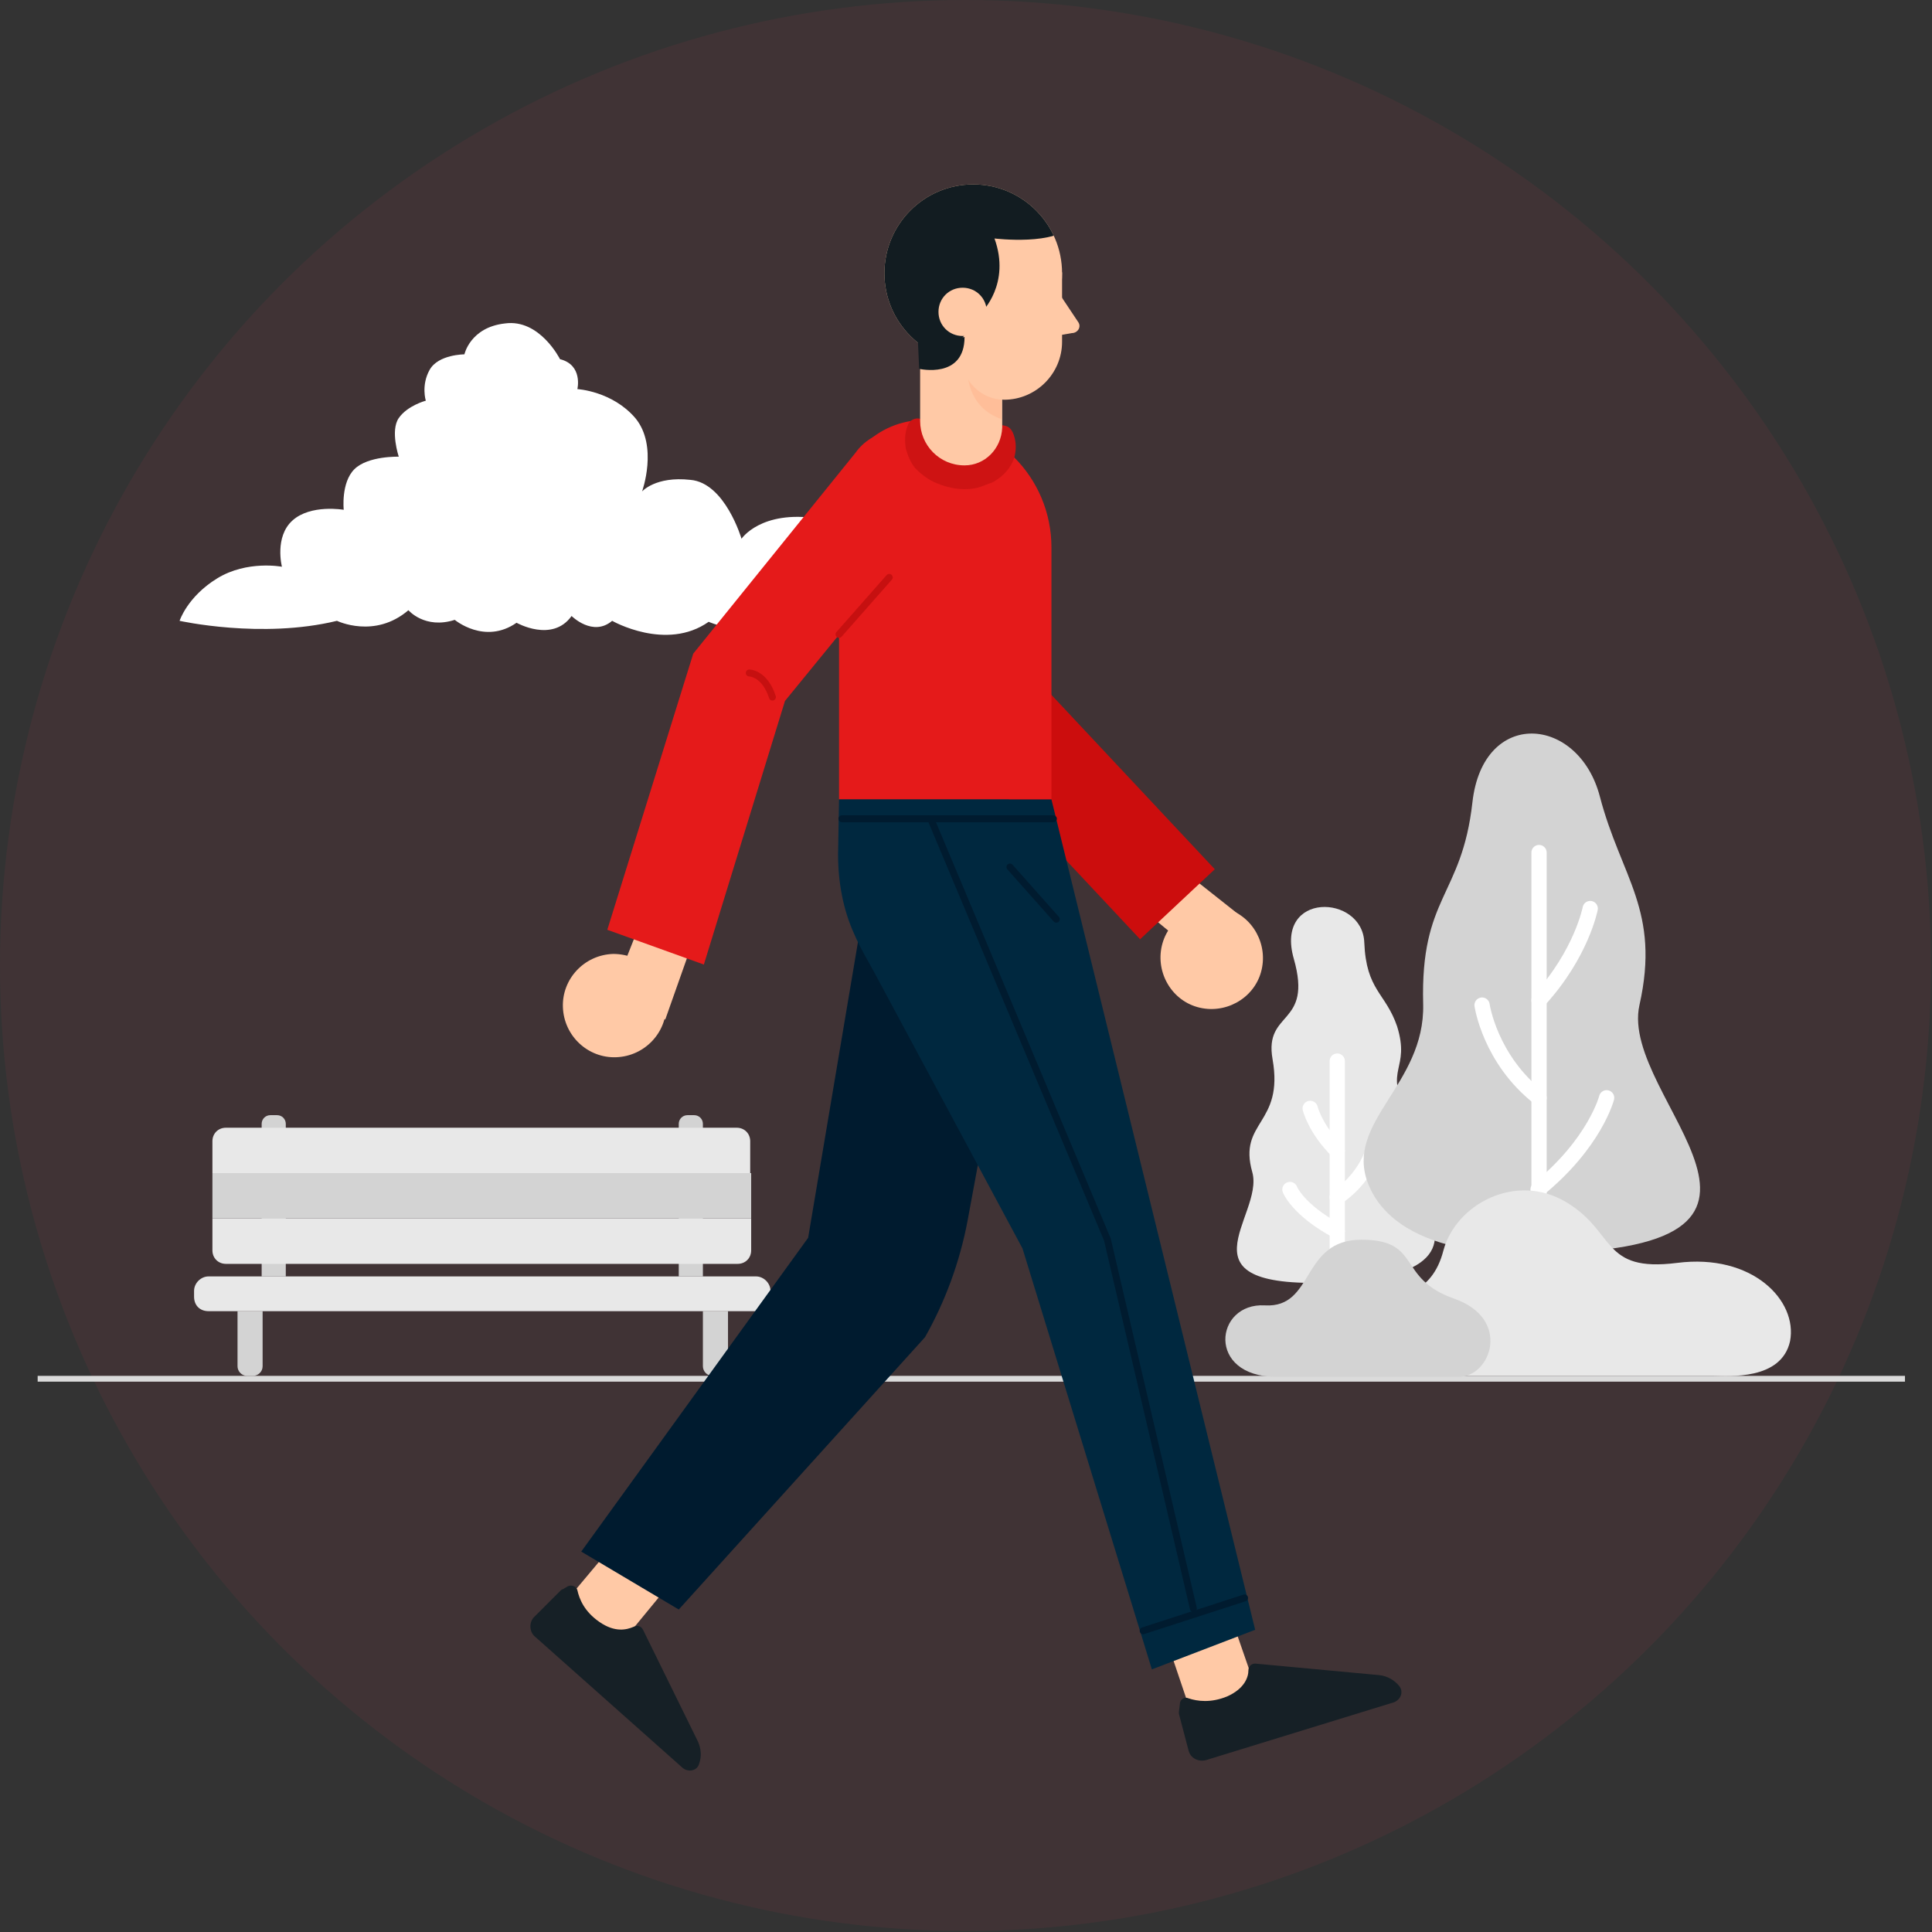 <?xml version="1.0" encoding="utf-8"?>
<!-- Generator: Adobe Illustrator 25.0.0, SVG Export Plug-In . SVG Version: 6.00 Build 0)  -->
<svg version="1.1" id="Layer_1" xmlns="http://www.w3.org/2000/svg" xmlns:xlink="http://www.w3.org/1999/xlink" x="0px" y="0px"
	 viewBox="0 0 200.1 200.1" style="enable-background:new 0 0 200.1 200.1;" xml:space="preserve">
<rect x="0" y="0" width="200.1" height="200.1" fill="#333333" stroke="none"/>
<style type="text/css">
	.st0{opacity:7.703220e-02;fill:#E13856;enable-background:new    ;}
	.st1{fill:#FFFFFF;}
	.st2{fill:#DBDBDB;}
	.st3{fill:#E8E8E8;}
	.st4{fill:none;stroke:#FFFFFF;stroke-width:1.581;stroke-linecap:round;stroke-linejoin:round;stroke-miterlimit:10;}
	.st5{fill:#D3D3D3;}
	.st6{fill:#FFC9A6;}
	.st7{fill:#001B2F;}
	.st8{fill:#162026;}
	.st9{fill:#CC0D0D;}
	.st10{fill:#E51A1A;}
	.st11{fill:#00283F;}
	.st12{fill:#CE1313;}
	.st13{fill:none;stroke:#C61010;stroke-width:0.721;stroke-linecap:round;stroke-miterlimit:10;}
	.st14{fill:none;stroke:#001B2F;stroke-width:0.721;stroke-linecap:round;stroke-linejoin:round;stroke-miterlimit:10;}
	.st15{fill:#FFBE99;}
	.st16{clip-path:url(#SVGID_2_);fill:#121C21;}
	.st17{fill:#121C21;}
</style>
<g>
	<circle class="st0" cx="100" cy="100" r="100"/>
</g>
<path id="XMLID_26_" class="st1" d="M100.1,64.2c0,0-0.9-3.1-4.4-3.8c-3.5-0.7-4.9,0.4-4.9,0.4s-0.2-6.2-6.1-7.1
	c-5.9-0.9-7.9,2.1-7.9,2.1s-1.7-5.8-5.3-6.1c-3.6-0.4-5,1.2-5,1.2s1.7-4.7-0.7-7.6c-2.4-2.8-6-3-6-3s0.6-2.5-1.8-3.1
	c0,0-2.1-4.2-5.7-3.7c-3.6,0.4-4.2,3.2-4.2,3.2s-2.7,0-3.6,1.6c-0.9,1.6-0.4,3.2-0.4,3.2s-1.9,0.5-2.8,1.8c-0.9,1.3,0,4,0,4
	s-3.2-0.1-4.6,1.3c-1.4,1.4-1.1,4.2-1.1,4.2s-3.4-0.6-5.3,1.1c-1.9,1.7-1.1,4.8-1.1,4.8s-3.6-0.7-6.7,1.2s-3.9,4.4-3.9,4.4
	s8.5,1.9,16.3,0c0,0,3.9,1.9,7.4-1.1c0,0,1.7,2,4.8,1c0,0,3.1,2.6,6.4,0.3c0,0,3.7,2.1,5.7-0.7c0,0,2.2,2.2,4.2,0.5
	c0,0,5.6,3.2,10,0.1c0,0,3.3,1.6,6-0.6c0,0,2.3,2.2,5.7,0.5c0,0,4.9,2.1,8.6-0.1C93.8,64.1,96.9,65.4,100.1,64.2z"/>
<rect x="3.9" y="142.5" class="st2" width="193.4" height="0.6"/>
<g>
	<g>
		<g>
			<path class="st3" d="M138.6,132.8c11.6-0.6,11.2-4.9,8.3-8.8c-2.9-3.9,0.8-5.2-1.2-8.9c-2.4-4.4,0.4-4.3-1-8.8
				c-1.2-3.5-3.2-3.7-3.4-8.7c-0.2-5-9.3-5.3-7.3,1.7c2,7-3.1,5.3-2.2,10.4c1.2,6.8-3.6,6.4-2.1,11.7
				C131,126,121.2,133.7,138.6,132.8z"/>
			<line class="st4" x1="138.5" y1="138.1" x2="138.5" y2="109.9"/>
			<path class="st4" d="M135.7,114.8c0,0,0.5,2.1,2.8,4.4"/>
			<path class="st4" d="M133.6,123.2c0,0,0.8,2.1,4.9,4.3"/>
			<path class="st4" d="M142.5,118.2c0,0-0.5,3.4-4,5.8"/>
		</g>
		<g>
			<path class="st5" d="M158.5,129.8c32.9,0,9.1-15.9,11.3-25.7c2.2-9.8-1.9-13.2-4.1-21.6c-2.2-8.4-12.1-9.2-13.2,0.6
				c-1.1,9.8-5.4,9.7-5.1,20.9c0.2,8.4-8.2,12.2-5.7,18.6C144.9,130.7,158.5,129.8,158.5,129.8z"/>
			<line class="st4" x1="159.4" y1="134.9" x2="159.4" y2="88.3"/>
			<path class="st4" d="M164.7,94.1c0,0-0.9,4.7-5.3,9.5"/>
			<path class="st4" d="M166.4,113.7c0,0-1.2,4.7-7.1,9.5"/>
			<path class="st4" d="M153.5,104.1c0,0,0.8,5.6,5.9,9.6"/>
		</g>
	</g>
	<g>
		<path class="st3" d="M166.6,142.5c-22,0-20.7,0-24.3,0c-3.6,0-4.3-5.6-0.9-6.9c3.4-1.3,6.9-1.4,8.1-6.1c1.3-4.8,7.5-8.1,12.7-5
			c5.2,3.1,3.6,7.3,11.5,6.3c7.8-1,12.5,3.9,11.7,8.1c-0.9,4.1-6.4,3.6-7.9,3.6C176,142.5,166.6,142.5,166.6,142.5z"/>
		<path class="st5" d="M132.2,142.6c-7.3,0-6.4-7.7-1.2-7.4c5.2,0.3,3.7-6.8,10-6.8s3.6,4,9.6,6.1c6,2.1,3.8,8.1,0.5,8.1
			C148,142.6,132.2,142.6,132.2,142.6z"/>
	</g>
</g>
<g>
	<path class="st5" d="M70.3,132.2h2.5v-15.8c0-0.5-0.4-0.9-0.9-0.9h-0.7c-0.5,0-0.9,0.4-0.9,0.9V132.2z"/>
	<path class="st5" d="M75.3,135.8h-2.5v5.7c0,0.5,0.4,1,1,1h0.6c0.5,0,1-0.4,1-1V135.8z"/>
	<path class="st5" d="M27.1,135.8h-2.5v5.7c0,0.5,0.4,1,1,1h0.6c0.5,0,1-0.4,1-1V135.8z"/>
	<path class="st5" d="M27.1,132.2h2.5v-15.8c0-0.5-0.4-0.9-0.9-0.9H28c-0.5,0-0.9,0.4-0.9,0.9V132.2z"/>
	<g>
		<path class="st3" d="M22,118.2c0-0.8,0.6-1.4,1.4-1.4h52.9c0.8,0,1.4,0.6,1.4,1.4v3.3H22V118.2z"/>
		<path class="st3" d="M77.8,126.2v3.3c0,0.8-0.6,1.4-1.4,1.4H23.4c-0.8,0-1.4-0.6-1.4-1.4v-3.3H77.8z"/>
		<rect x="22" y="121.5" class="st5" width="55.8" height="4.7"/>
	</g>
	<path class="st3" d="M21.6,135.8h56.7c0.8,0,1.5-0.7,1.5-1.5v-0.6c0-0.8-0.7-1.5-1.5-1.5H21.6c-0.8,0-1.5,0.7-1.5,1.5v0.6
		C20.1,135.2,20.7,135.8,21.6,135.8z"/>
</g>
<g>
	<polygon class="st6" points="63.6,159.9 58.4,166.1 64.4,170.1 69.5,163.9 	"/>
	<polygon class="st6" points="120.9,170.1 123.5,177.8 130,174.7 127.4,167.2 	"/>
	<path class="st7" d="M104.1,105.4l-3.9,21.1c-0.8,4.2-2.3,8.3-4.4,12l-25.5,28.2l-10.1-6l23.5-32.5L90,90.8L104.1,105.4z"/>
	<path class="st8" d="M58.8,164.3c0.4-0.2,0.9,0,1,0.4c0.2,0.9,0.7,2.2,2.3,3.3c1.6,1.1,2.8,0.8,3.5,0.5c0.4-0.2,0.8-0.1,1,0.3
		l5.7,11.6c0.3,0.7,0.4,1.5,0.1,2.3l0,0c-0.2,0.7-1.1,0.9-1.7,0.4l-15.3-13.6c-0.6-0.5-0.6-1.5-0.1-2l2.8-2.8c0,0,0.1-0.1,0.2-0.1
		L58.8,164.3z"/>
	<path class="st6" d="M69,104c0.1,2.9-2.2,5.4-5.2,5.5c-2.9,0.1-5.4-2.2-5.5-5.2c-0.1-2.9,2.2-5.4,5.2-5.5
		C66.5,98.8,69,101.1,69,104z"/>
	<polygon class="st6" points="68.9,105.6 73,94 67.7,92.1 63.9,101.7 	"/>
	<path class="st6" d="M127,94.1c2.8,0.8,4.4,3.8,3.6,6.6c-0.8,2.8-3.8,4.4-6.6,3.6c-2.8-0.8-4.4-3.8-3.6-6.6
		C121.2,94.9,124.2,93.3,127,94.1z"/>
	<polygon class="st6" points="128.4,94.8 118.8,87.2 115.3,91.7 123.2,98.2 	"/>
	
		<rect x="106.8" y="69" transform="matrix(0.73 -0.684 0.684 0.73 -26.573 99.155)" class="st9" width="10.6" height="28.5"/>
	<path class="st10" d="M108.9,82.8h-22V52.3c0-4.9,4-8.8,8.8-8.8h0c7.3,0,13.2,5.9,13.2,13.2V82.8z"/>
	<path class="st11" d="M108.9,82.8l21.1,86l-10.7,4.1l-13.4-43.6l-15.3-28.5c-0.7-1.3-1.5-2.6-2.1-4c-1.2-2.6-1.7-5.5-1.7-8.3
		l0.1-5.7H108.9z"/>
	<path class="st8" d="M122.2,176.5c0-0.5,0.5-0.8,0.9-0.6c0.9,0.3,2.3,0.5,4-0.2c1.8-0.8,2.2-2,2.2-2.7c0-0.4,0.3-0.7,0.7-0.7
		l12.9,1.2c0.8,0.1,1.5,0.5,2,1.1l0,0c0.5,0.6,0.2,1.4-0.5,1.7l-19.5,6c-0.8,0.2-1.6-0.2-1.8-1l-1-3.8c0-0.1,0-0.1,0-0.2
		L122.2,176.5z"/>
	<path class="st10" d="M72.9,99.9l-10-3.6l8.9-28.6l16.8-20.8c1.7-2.4,5-3,7.4-1.3l0,0c2.4,1.7,3,5,1.3,7.4l-16,19.6L72.9,99.9z"/>
	<g>
		<path class="st12" d="M96.1,44.2c0.1,0.3,0.3,0.8,0.5,1.1c0.2,0.3,0.4,0.5,0.7,0.7c0.5,0.3,1.3,0.6,2.1,0.6c0.4,0,0.7,0,1.1,0
			c0.2,0,0.4-0.1,0.6-0.1c0.2-0.1,0.3-0.1,0.5-0.2c0.3-0.1,0.4-0.2,0.6-0.3c0.2-0.2,0.3-0.6,0.5-1l0-0.1c0.2-0.6,0.8-1,1.4-0.8
			c0.4,0.1,0.6,0.3,0.8,0.7c0.3,0.7,0.4,1.5,0.2,2.4c-0.2,0.9-0.9,1.8-1.6,2.3c-0.4,0.3-0.7,0.5-1.1,0.6c-0.3,0.1-0.7,0.3-1.1,0.4
			c-0.8,0.2-1.6,0.2-2.3,0.1c-0.7-0.1-1.4-0.3-2.1-0.6c-0.7-0.3-1.4-0.8-2-1.4c-0.6-0.6-0.9-1.5-1.1-2.2c-0.1-0.8-0.1-1.5,0.2-2.3
			c0.2-0.6,0.8-0.9,1.4-0.7c0.3,0.1,0.5,0.3,0.7,0.6L96.1,44.2z"/>
	</g>
	<path class="st6" d="M99.9,48.2L99.9,48.2c-2.6,0-4.6-2.1-4.6-4.6V28.3h8.5v16C103.7,46.5,102,48.2,99.9,48.2z"/>
	<line class="st13" x1="86.9" y1="65.7" x2="92.1" y2="59.8"/>
	<path class="st13" d="M77.6,69.7c0,0,1.6,0,2.4,2.5"/>
	<line class="st14" x1="104.6" y1="89.8" x2="109.4" y2="95.2"/>
	<line class="st14" x1="118.4" y1="168.9" x2="128.9" y2="165.5"/>
	<line class="st14" x1="87.2" y1="84.8" x2="109.1" y2="84.8"/>
	<polyline class="st14" points="96.4,84.8 114.7,128.4 123.6,166.6 	"/>
	<path class="st15" d="M100.2,37.7c0,0-0.5,4.3,3.5,5.7v-2.9L100.2,37.7z"/>
	<circle class="st6" cx="100.8" cy="28.3" r="9.2"/>
	<path class="st6" d="M104,41.4L104,41.4c-2.4,0-4.4-2-4.4-4.4v-8.8H110v7.2C110,38.7,107.3,41.4,104,41.4z"/>
	<path class="st6" d="M109.7,30.4l2,3c0.3,0.5-0.1,1.1-0.7,1.1l-2.3,0.4L109.7,30.4z"/>
	<g>
		<defs>
			<circle id="SVGID_1_" cx="100.8" cy="28.3" r="9.2"/>
		</defs>
		<clipPath id="SVGID_2_">
			<use xlink:href="#SVGID_1_"  style="overflow:visible;"/>
		</clipPath>
		<path class="st16" d="M101.7,32.3c0,0,3-2.9,1.3-7.6c0,0,6.6,0.8,8-1.5c0,0-5.5-11.3-15.8-5.7c-10.2,5.5-5.5,17.2-5.5,17.2
			l8.4,2.4L101.7,32.3z"/>
	</g>
	<path class="st6" d="M102.2,32.3c0,1.4-1.1,2.5-2.5,2.5c-1.4,0-2.5-1.1-2.5-2.5c0-1.4,1.1-2.5,2.5-2.5
		C101.1,29.8,102.2,30.9,102.2,32.3z"/>
	<path class="st17" d="M95,33.8l0.2,4.4c0,0,4.7,1.1,4.7-3.3l-2.8,0.5L95,33.8z"/>
</g>
</svg>
